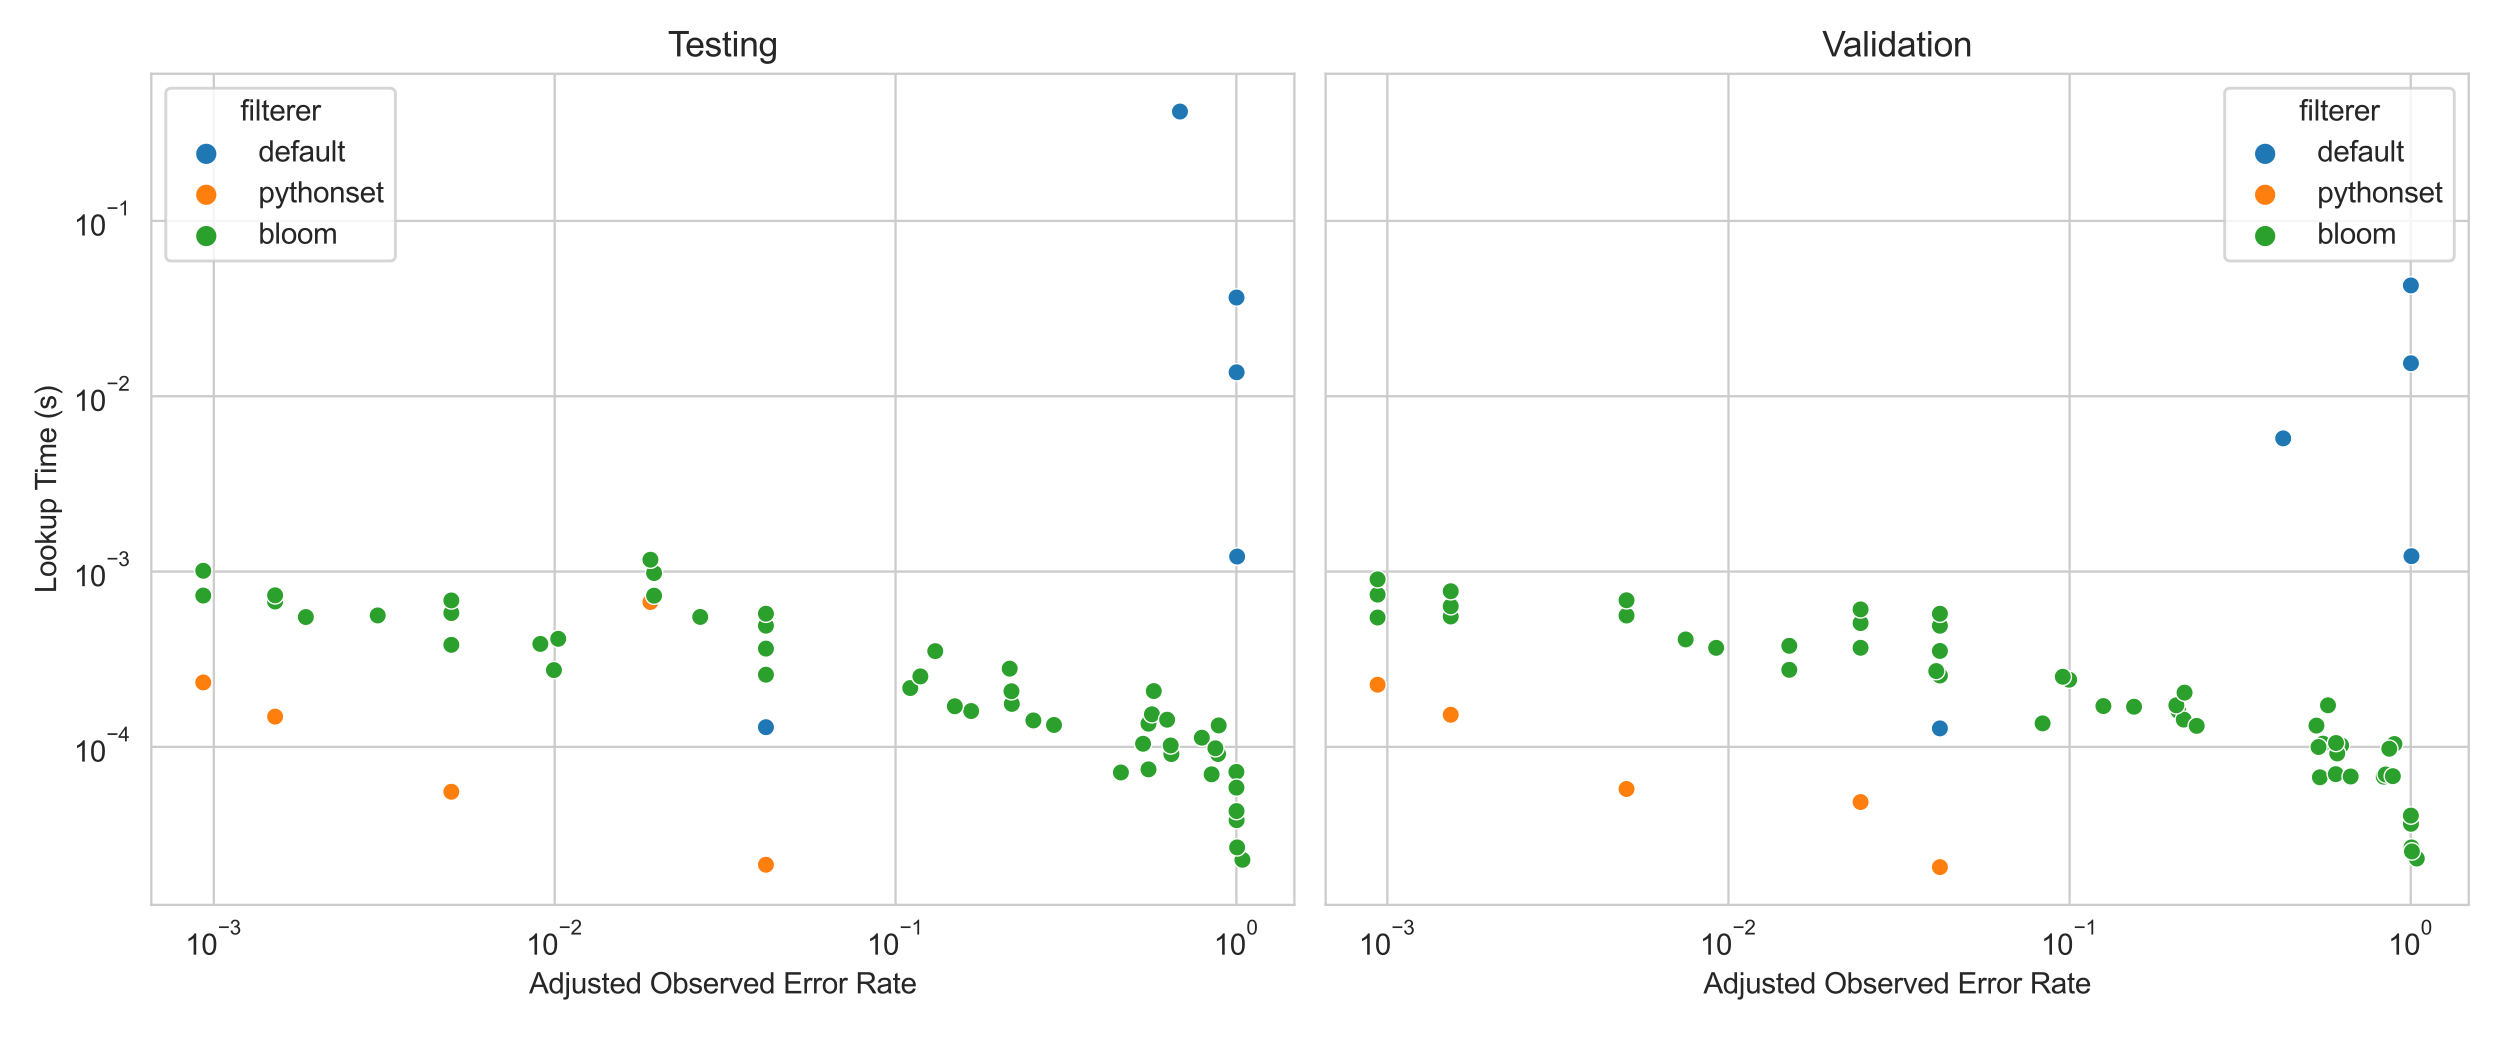 <?xml version="1.0" encoding="utf-8" standalone="no"?>
<!DOCTYPE svg PUBLIC "-//W3C//DTD SVG 1.1//EN"
  "http://www.w3.org/Graphics/SVG/1.1/DTD/svg11.dtd">
<svg height="360pt" version="1.1" viewBox="0 0 864 360" width="864pt" xmlns="http://www.w3.org/2000/svg" xmlns:xlink="http://www.w3.org/1999/xlink">
 <defs>
  <style type="text/css">*{stroke-linecap:butt;stroke-linejoin:round;}</style>
 </defs>
 <g id="figure_1">
  <g id="patch_1">
   <path d="M 0 360 
L 864 360 
L 864 0 
L 0 0 
z
" style="fill:#ffffff;"/>
  </g>
  <g id="axes_1">
   <g id="patch_2">
    <path d="M 52.29 312.727 
L 447.345 312.727 
L 447.345 25.496 
L 52.29 25.496 
z
" style="fill:#ffffff;"/>
   </g>
   <g id="matplotlib.axis_1">
    <g id="xtick_1">
     <g id="line2d_1">
      <path clip-path="url(#pacde94276e)" d="M 73.899 312.727 
L 73.899 25.496 
" style="fill:none;stroke:#cccccc;stroke-linecap:round;stroke-width:0.8;"/>
     </g>
     <g id="text_1">
      <!-- $\mathdefault{10^{-3}}$ -->
      <g style="fill:#262626;" transform="translate(63.999 330.039)scale(0.1 -0.1)">
       <defs>
        <path d="M 2384 0 
L 1822 0 
L 1822 3584 
Q 1619 3391 1289 3197 
Q 959 3003 697 2906 
L 697 3450 
Q 1169 3672 1522 3987 
Q 1875 4303 2022 4600 
L 2384 4600 
L 2384 0 
z
" id="ArialMT-31" transform="scale(0.016)"/>
        <path d="M 266 2259 
Q 266 3072 433 3567 
Q 600 4063 929 4331 
Q 1259 4600 1759 4600 
Q 2128 4600 2406 4451 
Q 2684 4303 2865 4023 
Q 3047 3744 3150 3342 
Q 3253 2941 3253 2259 
Q 3253 1453 3087 958 
Q 2922 463 2592 192 
Q 2263 -78 1759 -78 
Q 1097 -78 719 397 
Q 266 969 266 2259 
z
M 844 2259 
Q 844 1131 1108 757 
Q 1372 384 1759 384 
Q 2147 384 2411 759 
Q 2675 1134 2675 2259 
Q 2675 3391 2411 3762 
Q 2147 4134 1753 4134 
Q 1366 4134 1134 3806 
Q 844 3388 844 2259 
z
" id="ArialMT-30" transform="scale(0.016)"/>
        <path d="M 3381 1997 
L 356 1997 
L 356 2522 
L 3381 2522 
L 3381 1997 
z
" id="ArialMT-2212" transform="scale(0.016)"/>
        <path d="M 269 1209 
L 831 1284 
Q 928 806 1161 595 
Q 1394 384 1728 384 
Q 2125 384 2398 659 
Q 2672 934 2672 1341 
Q 2672 1728 2419 1979 
Q 2166 2231 1775 2231 
Q 1616 2231 1378 2169 
L 1441 2663 
Q 1497 2656 1531 2656 
Q 1891 2656 2178 2843 
Q 2466 3031 2466 3422 
Q 2466 3731 2256 3934 
Q 2047 4138 1716 4138 
Q 1388 4138 1169 3931 
Q 950 3725 888 3313 
L 325 3413 
Q 428 3978 793 4289 
Q 1159 4600 1703 4600 
Q 2078 4600 2393 4439 
Q 2709 4278 2876 4000 
Q 3044 3722 3044 3409 
Q 3044 3113 2884 2869 
Q 2725 2625 2413 2481 
Q 2819 2388 3044 2092 
Q 3269 1797 3269 1353 
Q 3269 753 2831 336 
Q 2394 -81 1725 -81 
Q 1122 -81 723 278 
Q 325 638 269 1209 
z
" id="ArialMT-33" transform="scale(0.016)"/>
       </defs>
       <use transform="translate(0 0.994)" xlink:href="#ArialMT-31"/>
       <use transform="translate(55.615 0.994)" xlink:href="#ArialMT-30"/>
       <use transform="translate(112.973 70.688)scale(0.7)" xlink:href="#ArialMT-2212"/>
       <use transform="translate(153.852 70.688)scale(0.7)" xlink:href="#ArialMT-33"/>
      </g>
     </g>
    </g>
    <g id="xtick_2">
     <g id="line2d_2">
      <path clip-path="url(#pacde94276e)" d="M 191.699 312.727 
L 191.699 25.496 
" style="fill:none;stroke:#cccccc;stroke-linecap:round;stroke-width:0.8;"/>
     </g>
     <g id="text_2">
      <!-- $\mathdefault{10^{-2}}$ -->
      <g style="fill:#262626;" transform="translate(181.799 330.039)scale(0.1 -0.1)">
       <defs>
        <path d="M 3222 541 
L 3222 0 
L 194 0 
Q 188 203 259 391 
Q 375 700 629 1000 
Q 884 1300 1366 1694 
Q 2113 2306 2375 2664 
Q 2638 3022 2638 3341 
Q 2638 3675 2398 3904 
Q 2159 4134 1775 4134 
Q 1369 4134 1125 3890 
Q 881 3647 878 3216 
L 300 3275 
Q 359 3922 746 4261 
Q 1134 4600 1788 4600 
Q 2447 4600 2831 4234 
Q 3216 3869 3216 3328 
Q 3216 3053 3103 2787 
Q 2991 2522 2730 2228 
Q 2469 1934 1863 1422 
Q 1356 997 1212 845 
Q 1069 694 975 541 
L 3222 541 
z
" id="ArialMT-32" transform="scale(0.016)"/>
       </defs>
       <use transform="translate(0 0.994)" xlink:href="#ArialMT-31"/>
       <use transform="translate(55.615 0.994)" xlink:href="#ArialMT-30"/>
       <use transform="translate(112.973 70.688)scale(0.7)" xlink:href="#ArialMT-2212"/>
       <use transform="translate(153.852 70.688)scale(0.7)" xlink:href="#ArialMT-32"/>
      </g>
     </g>
    </g>
    <g id="xtick_3">
     <g id="line2d_3">
      <path clip-path="url(#pacde94276e)" d="M 309.499 312.727 
L 309.499 25.496 
" style="fill:none;stroke:#cccccc;stroke-linecap:round;stroke-width:0.8;"/>
     </g>
     <g id="text_3">
      <!-- $\mathdefault{10^{-1}}$ -->
      <g style="fill:#262626;" transform="translate(299.599 330.039)scale(0.1 -0.1)">
       <use transform="translate(0 0.994)" xlink:href="#ArialMT-31"/>
       <use transform="translate(55.615 0.994)" xlink:href="#ArialMT-30"/>
       <use transform="translate(112.973 70.688)scale(0.7)" xlink:href="#ArialMT-2212"/>
       <use transform="translate(153.852 70.688)scale(0.7)" xlink:href="#ArialMT-31"/>
      </g>
     </g>
    </g>
    <g id="xtick_4">
     <g id="line2d_4">
      <path clip-path="url(#pacde94276e)" d="M 427.299 312.727 
L 427.299 25.496 
" style="fill:none;stroke:#cccccc;stroke-linecap:round;stroke-width:0.8;"/>
     </g>
     <g id="text_4">
      <!-- $\mathdefault{10^{0}}$ -->
      <g style="fill:#262626;" transform="translate(419.449 330.039)scale(0.1 -0.1)">
       <use transform="translate(0 0.994)" xlink:href="#ArialMT-31"/>
       <use transform="translate(55.615 0.994)" xlink:href="#ArialMT-30"/>
       <use transform="translate(112.973 70.688)scale(0.7)" xlink:href="#ArialMT-30"/>
      </g>
     </g>
    </g>
    <g id="xtick_5"/>
    <g id="xtick_6"/>
    <g id="xtick_7"/>
    <g id="xtick_8"/>
    <g id="xtick_9"/>
    <g id="xtick_10"/>
    <g id="xtick_11"/>
    <g id="xtick_12"/>
    <g id="xtick_13"/>
    <g id="xtick_14"/>
    <g id="xtick_15"/>
    <g id="xtick_16"/>
    <g id="xtick_17"/>
    <g id="xtick_18"/>
    <g id="xtick_19"/>
    <g id="xtick_20"/>
    <g id="xtick_21"/>
    <g id="xtick_22"/>
    <g id="xtick_23"/>
    <g id="xtick_24"/>
    <g id="xtick_25"/>
    <g id="xtick_26"/>
    <g id="xtick_27"/>
    <g id="xtick_28"/>
    <g id="xtick_29"/>
    <g id="xtick_30"/>
    <g id="xtick_31"/>
    <g id="text_5">
     <!-- Adjusted Observed Error Rate -->
     <g style="fill:#262626;" transform="translate(182.846 343.313)scale(0.1 -0.1)">
      <defs>
       <path d="M -9 0 
L 1750 4581 
L 2403 4581 
L 4278 0 
L 3588 0 
L 3053 1388 
L 1138 1388 
L 634 0 
L -9 0 
z
M 1313 1881 
L 2866 1881 
L 2388 3150 
Q 2169 3728 2063 4100 
Q 1975 3659 1816 3225 
L 1313 1881 
z
" id="ArialMT-41" transform="scale(0.016)"/>
       <path d="M 2575 0 
L 2575 419 
Q 2259 -75 1647 -75 
Q 1250 -75 917 144 
Q 584 363 401 755 
Q 219 1147 219 1656 
Q 219 2153 384 2558 
Q 550 2963 881 3178 
Q 1213 3394 1622 3394 
Q 1922 3394 2156 3267 
Q 2391 3141 2538 2938 
L 2538 4581 
L 3097 4581 
L 3097 0 
L 2575 0 
z
M 797 1656 
Q 797 1019 1065 703 
Q 1334 388 1700 388 
Q 2069 388 2326 689 
Q 2584 991 2584 1609 
Q 2584 2291 2321 2609 
Q 2059 2928 1675 2928 
Q 1300 2928 1048 2622 
Q 797 2316 797 1656 
z
" id="ArialMT-64" transform="scale(0.016)"/>
       <path d="M 419 3928 
L 419 4581 
L 981 4581 
L 981 3928 
L 419 3928 
z
M -294 -1288 
L -188 -809 
Q -19 -853 78 -853 
Q 250 -853 334 -739 
Q 419 -625 419 -169 
L 419 3319 
L 981 3319 
L 981 -181 
Q 981 -794 822 -1034 
Q 619 -1347 147 -1347 
Q -81 -1347 -294 -1288 
z
" id="ArialMT-6a" transform="scale(0.016)"/>
       <path d="M 2597 0 
L 2597 488 
Q 2209 -75 1544 -75 
Q 1250 -75 995 37 
Q 741 150 617 320 
Q 494 491 444 738 
Q 409 903 409 1263 
L 409 3319 
L 972 3319 
L 972 1478 
Q 972 1038 1006 884 
Q 1059 663 1231 536 
Q 1403 409 1656 409 
Q 1909 409 2131 539 
Q 2353 669 2445 892 
Q 2538 1116 2538 1541 
L 2538 3319 
L 3100 3319 
L 3100 0 
L 2597 0 
z
" id="ArialMT-75" transform="scale(0.016)"/>
       <path d="M 197 991 
L 753 1078 
Q 800 744 1014 566 
Q 1228 388 1613 388 
Q 2000 388 2187 545 
Q 2375 703 2375 916 
Q 2375 1106 2209 1216 
Q 2094 1291 1634 1406 
Q 1016 1563 777 1677 
Q 538 1791 414 1992 
Q 291 2194 291 2438 
Q 291 2659 392 2848 
Q 494 3038 669 3163 
Q 800 3259 1026 3326 
Q 1253 3394 1513 3394 
Q 1903 3394 2198 3281 
Q 2494 3169 2634 2976 
Q 2775 2784 2828 2463 
L 2278 2388 
Q 2241 2644 2061 2787 
Q 1881 2931 1553 2931 
Q 1166 2931 1000 2803 
Q 834 2675 834 2503 
Q 834 2394 903 2306 
Q 972 2216 1119 2156 
Q 1203 2125 1616 2013 
Q 2213 1853 2448 1751 
Q 2684 1650 2818 1456 
Q 2953 1263 2953 975 
Q 2953 694 2789 445 
Q 2625 197 2315 61 
Q 2006 -75 1616 -75 
Q 969 -75 630 194 
Q 291 463 197 991 
z
" id="ArialMT-73" transform="scale(0.016)"/>
       <path d="M 1650 503 
L 1731 6 
Q 1494 -44 1306 -44 
Q 1000 -44 831 53 
Q 663 150 594 308 
Q 525 466 525 972 
L 525 2881 
L 113 2881 
L 113 3319 
L 525 3319 
L 525 4141 
L 1084 4478 
L 1084 3319 
L 1650 3319 
L 1650 2881 
L 1084 2881 
L 1084 941 
Q 1084 700 1114 631 
Q 1144 563 1211 522 
Q 1278 481 1403 481 
Q 1497 481 1650 503 
z
" id="ArialMT-74" transform="scale(0.016)"/>
       <path d="M 2694 1069 
L 3275 997 
Q 3138 488 2766 206 
Q 2394 -75 1816 -75 
Q 1088 -75 661 373 
Q 234 822 234 1631 
Q 234 2469 665 2931 
Q 1097 3394 1784 3394 
Q 2450 3394 2872 2941 
Q 3294 2488 3294 1666 
Q 3294 1616 3291 1516 
L 816 1516 
Q 847 969 1125 678 
Q 1403 388 1819 388 
Q 2128 388 2347 550 
Q 2566 713 2694 1069 
z
M 847 1978 
L 2700 1978 
Q 2663 2397 2488 2606 
Q 2219 2931 1791 2931 
Q 1403 2931 1139 2672 
Q 875 2413 847 1978 
z
" id="ArialMT-65" transform="scale(0.016)"/>
       <path id="ArialMT-20" transform="scale(0.016)"/>
       <path d="M 309 2231 
Q 309 3372 921 4017 
Q 1534 4663 2503 4663 
Q 3138 4663 3647 4359 
Q 4156 4056 4423 3514 
Q 4691 2972 4691 2284 
Q 4691 1588 4409 1038 
Q 4128 488 3612 205 
Q 3097 -78 2500 -78 
Q 1853 -78 1343 234 
Q 834 547 571 1087 
Q 309 1628 309 2231 
z
M 934 2222 
Q 934 1394 1379 917 
Q 1825 441 2497 441 
Q 3181 441 3623 922 
Q 4066 1403 4066 2288 
Q 4066 2847 3877 3264 
Q 3688 3681 3323 3911 
Q 2959 4141 2506 4141 
Q 1863 4141 1398 3698 
Q 934 3256 934 2222 
z
" id="ArialMT-4f" transform="scale(0.016)"/>
       <path d="M 941 0 
L 419 0 
L 419 4581 
L 981 4581 
L 981 2947 
Q 1338 3394 1891 3394 
Q 2197 3394 2470 3270 
Q 2744 3147 2920 2923 
Q 3097 2700 3197 2384 
Q 3297 2069 3297 1709 
Q 3297 856 2875 390 
Q 2453 -75 1863 -75 
Q 1275 -75 941 416 
L 941 0 
z
M 934 1684 
Q 934 1088 1097 822 
Q 1363 388 1816 388 
Q 2184 388 2453 708 
Q 2722 1028 2722 1663 
Q 2722 2313 2464 2622 
Q 2206 2931 1841 2931 
Q 1472 2931 1203 2611 
Q 934 2291 934 1684 
z
" id="ArialMT-62" transform="scale(0.016)"/>
       <path d="M 416 0 
L 416 3319 
L 922 3319 
L 922 2816 
Q 1116 3169 1280 3281 
Q 1444 3394 1641 3394 
Q 1925 3394 2219 3213 
L 2025 2691 
Q 1819 2813 1613 2813 
Q 1428 2813 1281 2702 
Q 1134 2591 1072 2394 
Q 978 2094 978 1738 
L 978 0 
L 416 0 
z
" id="ArialMT-72" transform="scale(0.016)"/>
       <path d="M 1344 0 
L 81 3319 
L 675 3319 
L 1388 1331 
Q 1503 1009 1600 663 
Q 1675 925 1809 1294 
L 2547 3319 
L 3125 3319 
L 1869 0 
L 1344 0 
z
" id="ArialMT-76" transform="scale(0.016)"/>
       <path d="M 506 0 
L 506 4581 
L 3819 4581 
L 3819 4041 
L 1113 4041 
L 1113 2638 
L 3647 2638 
L 3647 2100 
L 1113 2100 
L 1113 541 
L 3925 541 
L 3925 0 
L 506 0 
z
" id="ArialMT-45" transform="scale(0.016)"/>
       <path d="M 213 1659 
Q 213 2581 725 3025 
Q 1153 3394 1769 3394 
Q 2453 3394 2887 2945 
Q 3322 2497 3322 1706 
Q 3322 1066 3130 698 
Q 2938 331 2570 128 
Q 2203 -75 1769 -75 
Q 1072 -75 642 372 
Q 213 819 213 1659 
z
M 791 1659 
Q 791 1022 1069 705 
Q 1347 388 1769 388 
Q 2188 388 2466 706 
Q 2744 1025 2744 1678 
Q 2744 2294 2464 2611 
Q 2184 2928 1769 2928 
Q 1347 2928 1069 2612 
Q 791 2297 791 1659 
z
" id="ArialMT-6f" transform="scale(0.016)"/>
       <path d="M 503 0 
L 503 4581 
L 2534 4581 
Q 3147 4581 3465 4457 
Q 3784 4334 3975 4021 
Q 4166 3709 4166 3331 
Q 4166 2844 3850 2509 
Q 3534 2175 2875 2084 
Q 3116 1969 3241 1856 
Q 3506 1613 3744 1247 
L 4541 0 
L 3778 0 
L 3172 953 
Q 2906 1366 2734 1584 
Q 2563 1803 2427 1890 
Q 2291 1978 2150 2013 
Q 2047 2034 1813 2034 
L 1109 2034 
L 1109 0 
L 503 0 
z
M 1109 2559 
L 2413 2559 
Q 2828 2559 3062 2645 
Q 3297 2731 3419 2920 
Q 3541 3109 3541 3331 
Q 3541 3656 3305 3865 
Q 3069 4075 2559 4075 
L 1109 4075 
L 1109 2559 
z
" id="ArialMT-52" transform="scale(0.016)"/>
       <path d="M 2588 409 
Q 2275 144 1986 34 
Q 1697 -75 1366 -75 
Q 819 -75 525 192 
Q 231 459 231 875 
Q 231 1119 342 1320 
Q 453 1522 633 1644 
Q 813 1766 1038 1828 
Q 1203 1872 1538 1913 
Q 2219 1994 2541 2106 
Q 2544 2222 2544 2253 
Q 2544 2597 2384 2738 
Q 2169 2928 1744 2928 
Q 1347 2928 1158 2789 
Q 969 2650 878 2297 
L 328 2372 
Q 403 2725 575 2942 
Q 747 3159 1072 3276 
Q 1397 3394 1825 3394 
Q 2250 3394 2515 3294 
Q 2781 3194 2906 3042 
Q 3031 2891 3081 2659 
Q 3109 2516 3109 2141 
L 3109 1391 
Q 3109 606 3145 398 
Q 3181 191 3288 0 
L 2700 0 
Q 2613 175 2588 409 
z
M 2541 1666 
Q 2234 1541 1622 1453 
Q 1275 1403 1131 1340 
Q 988 1278 909 1158 
Q 831 1038 831 891 
Q 831 666 1001 516 
Q 1172 366 1500 366 
Q 1825 366 2078 508 
Q 2331 650 2450 897 
Q 2541 1088 2541 1459 
L 2541 1666 
z
" id="ArialMT-61" transform="scale(0.016)"/>
      </defs>
      <use xlink:href="#ArialMT-41"/>
      <use x="66.699" xlink:href="#ArialMT-64"/>
      <use x="122.314" xlink:href="#ArialMT-6a"/>
      <use x="144.531" xlink:href="#ArialMT-75"/>
      <use x="200.146" xlink:href="#ArialMT-73"/>
      <use x="250.146" xlink:href="#ArialMT-74"/>
      <use x="277.93" xlink:href="#ArialMT-65"/>
      <use x="333.545" xlink:href="#ArialMT-64"/>
      <use x="389.16" xlink:href="#ArialMT-20"/>
      <use x="416.943" xlink:href="#ArialMT-4f"/>
      <use x="494.727" xlink:href="#ArialMT-62"/>
      <use x="550.342" xlink:href="#ArialMT-73"/>
      <use x="600.342" xlink:href="#ArialMT-65"/>
      <use x="655.957" xlink:href="#ArialMT-72"/>
      <use x="689.258" xlink:href="#ArialMT-76"/>
      <use x="739.258" xlink:href="#ArialMT-65"/>
      <use x="794.873" xlink:href="#ArialMT-64"/>
      <use x="850.488" xlink:href="#ArialMT-20"/>
      <use x="878.271" xlink:href="#ArialMT-45"/>
      <use x="944.971" xlink:href="#ArialMT-72"/>
      <use x="978.271" xlink:href="#ArialMT-72"/>
      <use x="1011.572" xlink:href="#ArialMT-6f"/>
      <use x="1067.188" xlink:href="#ArialMT-72"/>
      <use x="1100.488" xlink:href="#ArialMT-20"/>
      <use x="1128.271" xlink:href="#ArialMT-52"/>
      <use x="1200.488" xlink:href="#ArialMT-61"/>
      <use x="1256.104" xlink:href="#ArialMT-74"/>
      <use x="1283.887" xlink:href="#ArialMT-65"/>
     </g>
    </g>
   </g>
   <g id="matplotlib.axis_2">
    <g id="ytick_1">
     <g id="line2d_5">
      <path clip-path="url(#pacde94276e)" d="M 52.29 258.117 
L 447.345 258.117 
" style="fill:none;stroke:#cccccc;stroke-linecap:round;stroke-width:0.8;"/>
     </g>
     <g id="text_6">
      <!-- $\mathdefault{10^{-4}}$ -->
      <g style="fill:#262626;" transform="translate(25.49 263.223)scale(0.1 -0.1)">
       <defs>
        <path d="M 2069 0 
L 2069 1097 
L 81 1097 
L 81 1613 
L 2172 4581 
L 2631 4581 
L 2631 1613 
L 3250 1613 
L 3250 1097 
L 2631 1097 
L 2631 0 
L 2069 0 
z
M 2069 1613 
L 2069 3678 
L 634 1613 
L 2069 1613 
z
" id="ArialMT-34" transform="scale(0.016)"/>
       </defs>
       <use transform="translate(0 0.202)" xlink:href="#ArialMT-31"/>
       <use transform="translate(55.615 0.202)" xlink:href="#ArialMT-30"/>
       <use transform="translate(112.973 69.895)scale(0.7)" xlink:href="#ArialMT-2212"/>
       <use transform="translate(153.852 69.895)scale(0.7)" xlink:href="#ArialMT-34"/>
      </g>
     </g>
    </g>
    <g id="ytick_2">
     <g id="line2d_6">
      <path clip-path="url(#pacde94276e)" d="M 52.29 197.529 
L 447.345 197.529 
" style="fill:none;stroke:#cccccc;stroke-linecap:round;stroke-width:0.8;"/>
     </g>
     <g id="text_7">
      <!-- $\mathdefault{10^{-3}}$ -->
      <g style="fill:#262626;" transform="translate(25.49 202.685)scale(0.1 -0.1)">
       <use transform="translate(0 0.994)" xlink:href="#ArialMT-31"/>
       <use transform="translate(55.615 0.994)" xlink:href="#ArialMT-30"/>
       <use transform="translate(112.973 70.688)scale(0.7)" xlink:href="#ArialMT-2212"/>
       <use transform="translate(153.852 70.688)scale(0.7)" xlink:href="#ArialMT-33"/>
      </g>
     </g>
    </g>
    <g id="ytick_3">
     <g id="line2d_7">
      <path clip-path="url(#pacde94276e)" d="M 52.29 136.941 
L 447.345 136.941 
" style="fill:none;stroke:#cccccc;stroke-linecap:round;stroke-width:0.8;"/>
     </g>
     <g id="text_8">
      <!-- $\mathdefault{10^{-2}}$ -->
      <g style="fill:#262626;" transform="translate(25.49 142.097)scale(0.1 -0.1)">
       <use transform="translate(0 0.994)" xlink:href="#ArialMT-31"/>
       <use transform="translate(55.615 0.994)" xlink:href="#ArialMT-30"/>
       <use transform="translate(112.973 70.688)scale(0.7)" xlink:href="#ArialMT-2212"/>
       <use transform="translate(153.852 70.688)scale(0.7)" xlink:href="#ArialMT-32"/>
      </g>
     </g>
    </g>
    <g id="ytick_4">
     <g id="line2d_8">
      <path clip-path="url(#pacde94276e)" d="M 52.29 76.353 
L 447.345 76.353 
" style="fill:none;stroke:#cccccc;stroke-linecap:round;stroke-width:0.8;"/>
     </g>
     <g id="text_9">
      <!-- $\mathdefault{10^{-1}}$ -->
      <g style="fill:#262626;" transform="translate(25.49 81.509)scale(0.1 -0.1)">
       <use transform="translate(0 0.994)" xlink:href="#ArialMT-31"/>
       <use transform="translate(55.615 0.994)" xlink:href="#ArialMT-30"/>
       <use transform="translate(112.973 70.688)scale(0.7)" xlink:href="#ArialMT-2212"/>
       <use transform="translate(153.852 70.688)scale(0.7)" xlink:href="#ArialMT-31"/>
      </g>
     </g>
    </g>
    <g id="ytick_5"/>
    <g id="ytick_6"/>
    <g id="ytick_7"/>
    <g id="ytick_8"/>
    <g id="ytick_9"/>
    <g id="ytick_10"/>
    <g id="ytick_11"/>
    <g id="ytick_12"/>
    <g id="ytick_13"/>
    <g id="ytick_14"/>
    <g id="ytick_15"/>
    <g id="ytick_16"/>
    <g id="ytick_17"/>
    <g id="ytick_18"/>
    <g id="ytick_19"/>
    <g id="ytick_20"/>
    <g id="ytick_21"/>
    <g id="ytick_22"/>
    <g id="ytick_23"/>
    <g id="ytick_24"/>
    <g id="ytick_25"/>
    <g id="ytick_26"/>
    <g id="ytick_27"/>
    <g id="ytick_28"/>
    <g id="ytick_29"/>
    <g id="ytick_30"/>
    <g id="ytick_31"/>
    <g id="ytick_32"/>
    <g id="ytick_33"/>
    <g id="ytick_34"/>
    <g id="ytick_35"/>
    <g id="ytick_36"/>
    <g id="ytick_37"/>
    <g id="ytick_38"/>
    <g id="ytick_39"/>
    <g id="ytick_40"/>
    <g id="ytick_41"/>
    <g id="text_10">
     <!-- Lookup Time (s) -->
     <g style="fill:#262626;" transform="translate(19.385 204.957)rotate(-90)scale(0.1 -0.1)">
      <defs>
       <path d="M 469 0 
L 469 4581 
L 1075 4581 
L 1075 541 
L 3331 541 
L 3331 0 
L 469 0 
z
" id="ArialMT-4c" transform="scale(0.016)"/>
       <path d="M 425 0 
L 425 4581 
L 988 4581 
L 988 1969 
L 2319 3319 
L 3047 3319 
L 1778 2088 
L 3175 0 
L 2481 0 
L 1384 1697 
L 988 1316 
L 988 0 
L 425 0 
z
" id="ArialMT-6b" transform="scale(0.016)"/>
       <path d="M 422 -1272 
L 422 3319 
L 934 3319 
L 934 2888 
Q 1116 3141 1344 3267 
Q 1572 3394 1897 3394 
Q 2322 3394 2647 3175 
Q 2972 2956 3137 2557 
Q 3303 2159 3303 1684 
Q 3303 1175 3120 767 
Q 2938 359 2589 142 
Q 2241 -75 1856 -75 
Q 1575 -75 1351 44 
Q 1128 163 984 344 
L 984 -1272 
L 422 -1272 
z
M 931 1641 
Q 931 1000 1190 694 
Q 1450 388 1819 388 
Q 2194 388 2461 705 
Q 2728 1022 2728 1688 
Q 2728 2322 2467 2637 
Q 2206 2953 1844 2953 
Q 1484 2953 1207 2617 
Q 931 2281 931 1641 
z
" id="ArialMT-70" transform="scale(0.016)"/>
       <path d="M 1659 0 
L 1659 4041 
L 150 4041 
L 150 4581 
L 3781 4581 
L 3781 4041 
L 2266 4041 
L 2266 0 
L 1659 0 
z
" id="ArialMT-54" transform="scale(0.016)"/>
       <path d="M 425 3934 
L 425 4581 
L 988 4581 
L 988 3934 
L 425 3934 
z
M 425 0 
L 425 3319 
L 988 3319 
L 988 0 
L 425 0 
z
" id="ArialMT-69" transform="scale(0.016)"/>
       <path d="M 422 0 
L 422 3319 
L 925 3319 
L 925 2853 
Q 1081 3097 1340 3245 
Q 1600 3394 1931 3394 
Q 2300 3394 2536 3241 
Q 2772 3088 2869 2813 
Q 3263 3394 3894 3394 
Q 4388 3394 4653 3120 
Q 4919 2847 4919 2278 
L 4919 0 
L 4359 0 
L 4359 2091 
Q 4359 2428 4304 2576 
Q 4250 2725 4106 2815 
Q 3963 2906 3769 2906 
Q 3419 2906 3187 2673 
Q 2956 2441 2956 1928 
L 2956 0 
L 2394 0 
L 2394 2156 
Q 2394 2531 2256 2718 
Q 2119 2906 1806 2906 
Q 1569 2906 1367 2781 
Q 1166 2656 1075 2415 
Q 984 2175 984 1722 
L 984 0 
L 422 0 
z
" id="ArialMT-6d" transform="scale(0.016)"/>
       <path d="M 1497 -1347 
Q 1031 -759 709 28 
Q 388 816 388 1659 
Q 388 2403 628 3084 
Q 909 3875 1497 4659 
L 1900 4659 
Q 1522 4009 1400 3731 
Q 1209 3300 1100 2831 
Q 966 2247 966 1656 
Q 966 153 1900 -1347 
L 1497 -1347 
z
" id="ArialMT-28" transform="scale(0.016)"/>
       <path d="M 791 -1347 
L 388 -1347 
Q 1322 153 1322 1656 
Q 1322 2244 1188 2822 
Q 1081 3291 891 3722 
Q 769 4003 388 4659 
L 791 4659 
Q 1378 3875 1659 3084 
Q 1900 2403 1900 1659 
Q 1900 816 1576 28 
Q 1253 -759 791 -1347 
z
" id="ArialMT-29" transform="scale(0.016)"/>
      </defs>
      <use xlink:href="#ArialMT-4c"/>
      <use x="55.615" xlink:href="#ArialMT-6f"/>
      <use x="111.23" xlink:href="#ArialMT-6f"/>
      <use x="166.846" xlink:href="#ArialMT-6b"/>
      <use x="216.846" xlink:href="#ArialMT-75"/>
      <use x="272.461" xlink:href="#ArialMT-70"/>
      <use x="328.076" xlink:href="#ArialMT-20"/>
      <use x="354.109" xlink:href="#ArialMT-54"/>
      <use x="411.443" xlink:href="#ArialMT-69"/>
      <use x="433.66" xlink:href="#ArialMT-6d"/>
      <use x="516.961" xlink:href="#ArialMT-65"/>
      <use x="572.576" xlink:href="#ArialMT-20"/>
      <use x="600.359" xlink:href="#ArialMT-28"/>
      <use x="633.66" xlink:href="#ArialMT-73"/>
      <use x="683.66" xlink:href="#ArialMT-29"/>
     </g>
    </g>
   </g>
   <g id="PathCollection_1">
    <defs>
     <path d="M 0 3 
C 0.796 3 1.559 2.684 2.121 2.121 
C 2.684 1.559 3 0.796 3 -0 
C 3 -0.796 2.684 -1.559 2.121 -2.121 
C 1.559 -2.684 0.796 -3 0 -3 
C -0.796 -3 -1.559 -2.684 -2.121 -2.121 
C -2.684 -1.559 -3 -0.796 -3 0 
C -3 0.796 -2.684 1.559 -2.121 2.121 
C -1.559 2.684 -0.796 3 0 3 
z
" id="C0_0_22597089d7"/>
    </defs>
    <g clip-path="url(#pacde94276e)">
     <use style="fill:#1f77b4;stroke:#ffffff;stroke-width:0.48;" x="264.711" xlink:href="#C0_0_22597089d7" y="251.32"/>
    </g>
    <g clip-path="url(#pacde94276e)">
     <use style="fill:#ff7f0e;stroke:#ffffff;stroke-width:0.48;" x="264.711" xlink:href="#C0_0_22597089d7" y="298.855"/>
    </g>
    <g clip-path="url(#pacde94276e)">
     <use style="fill:#2ca02c;stroke:#ffffff;stroke-width:0.48;" x="429.388" xlink:href="#C0_0_22597089d7" y="297.14"/>
    </g>
    <g clip-path="url(#pacde94276e)">
     <use style="fill:#2ca02c;stroke:#ffffff;stroke-width:0.48;" x="427.299" xlink:href="#C0_0_22597089d7" y="266.759"/>
    </g>
    <g clip-path="url(#pacde94276e)">
     <use style="fill:#2ca02c;stroke:#ffffff;stroke-width:0.48;" x="387.387" xlink:href="#C0_0_22597089d7" y="266.967"/>
    </g>
    <g clip-path="url(#pacde94276e)">
     <use style="fill:#2ca02c;stroke:#ffffff;stroke-width:0.48;" x="415.348" xlink:href="#C0_0_22597089d7" y="254.951"/>
    </g>
    <g clip-path="url(#pacde94276e)">
     <use style="fill:#2ca02c;stroke:#ffffff;stroke-width:0.48;" x="364.263" xlink:href="#C0_0_22597089d7" y="250.545"/>
    </g>
    <g clip-path="url(#pacde94276e)">
     <use style="fill:#2ca02c;stroke:#ffffff;stroke-width:0.48;" x="335.633" xlink:href="#C0_0_22597089d7" y="245.736"/>
    </g>
    <g clip-path="url(#pacde94276e)">
     <use style="fill:#2ca02c;stroke:#ffffff;stroke-width:0.48;" x="264.711" xlink:href="#C0_0_22597089d7" y="233.172"/>
    </g>
    <g clip-path="url(#pacde94276e)">
     <use style="fill:#2ca02c;stroke:#ffffff;stroke-width:0.48;" x="264.711" xlink:href="#C0_0_22597089d7" y="224.159"/>
    </g>
    <g clip-path="url(#pacde94276e)">
     <use style="fill:#2ca02c;stroke:#ffffff;stroke-width:0.48;" x="264.711" xlink:href="#C0_0_22597089d7" y="216.232"/>
    </g>
    <g clip-path="url(#pacde94276e)">
     <use style="fill:#2ca02c;stroke:#ffffff;stroke-width:0.48;" x="264.711" xlink:href="#C0_0_22597089d7" y="212.097"/>
    </g>
    <g clip-path="url(#pacde94276e)">
     <use style="fill:#1f77b4;stroke:#ffffff;stroke-width:0.48;" x="427.553" xlink:href="#C0_0_22597089d7" y="192.339"/>
    </g>
    <g clip-path="url(#pacde94276e)">
     <use style="fill:#ff7f0e;stroke:#ffffff;stroke-width:0.48;" x="155.983" xlink:href="#C0_0_22597089d7" y="273.628"/>
    </g>
    <g clip-path="url(#pacde94276e)">
     <use style="fill:#2ca02c;stroke:#ffffff;stroke-width:0.48;" x="427.553" xlink:href="#C0_0_22597089d7" y="292.861"/>
    </g>
    <g clip-path="url(#pacde94276e)">
     <use style="fill:#2ca02c;stroke:#ffffff;stroke-width:0.48;" x="418.73" xlink:href="#C0_0_22597089d7" y="267.61"/>
    </g>
    <g clip-path="url(#pacde94276e)">
     <use style="fill:#2ca02c;stroke:#ffffff;stroke-width:0.48;" x="396.922" xlink:href="#C0_0_22597089d7" y="265.899"/>
    </g>
    <g clip-path="url(#pacde94276e)">
     <use style="fill:#2ca02c;stroke:#ffffff;stroke-width:0.48;" x="395.044" xlink:href="#C0_0_22597089d7" y="257.046"/>
    </g>
    <g clip-path="url(#pacde94276e)">
     <use style="fill:#2ca02c;stroke:#ffffff;stroke-width:0.48;" x="357.135" xlink:href="#C0_0_22597089d7" y="248.988"/>
    </g>
    <g clip-path="url(#pacde94276e)">
     <use style="fill:#2ca02c;stroke:#ffffff;stroke-width:0.48;" x="329.988" xlink:href="#C0_0_22597089d7" y="244.08"/>
    </g>
    <g clip-path="url(#pacde94276e)">
     <use style="fill:#2ca02c;stroke:#ffffff;stroke-width:0.48;" x="191.444" xlink:href="#C0_0_22597089d7" y="231.587"/>
    </g>
    <g clip-path="url(#pacde94276e)">
     <use style="fill:#2ca02c;stroke:#ffffff;stroke-width:0.48;" x="155.983" xlink:href="#C0_0_22597089d7" y="222.853"/>
    </g>
    <g clip-path="url(#pacde94276e)">
     <use style="fill:#2ca02c;stroke:#ffffff;stroke-width:0.48;" x="155.983" xlink:href="#C0_0_22597089d7" y="211.859"/>
    </g>
    <g clip-path="url(#pacde94276e)">
     <use style="fill:#2ca02c;stroke:#ffffff;stroke-width:0.48;" x="155.983" xlink:href="#C0_0_22597089d7" y="207.514"/>
    </g>
    <g clip-path="url(#pacde94276e)">
     <use style="fill:#1f77b4;stroke:#ffffff;stroke-width:0.48;" x="427.377" xlink:href="#C0_0_22597089d7" y="128.662"/>
    </g>
    <g clip-path="url(#pacde94276e)">
     <use style="fill:#ff7f0e;stroke:#ffffff;stroke-width:0.48;" x="95.08" xlink:href="#C0_0_22597089d7" y="247.671"/>
    </g>
    <g clip-path="url(#pacde94276e)">
     <use style="fill:#2ca02c;stroke:#ffffff;stroke-width:0.48;" x="427.377" xlink:href="#C0_0_22597089d7" y="283.461"/>
    </g>
    <g clip-path="url(#pacde94276e)">
     <use style="fill:#2ca02c;stroke:#ffffff;stroke-width:0.48;" x="420.963" xlink:href="#C0_0_22597089d7" y="260.585"/>
    </g>
    <g clip-path="url(#pacde94276e)">
     <use style="fill:#2ca02c;stroke:#ffffff;stroke-width:0.48;" x="404.824" xlink:href="#C0_0_22597089d7" y="260.613"/>
    </g>
    <g clip-path="url(#pacde94276e)">
     <use style="fill:#2ca02c;stroke:#ffffff;stroke-width:0.48;" x="396.918" xlink:href="#C0_0_22597089d7" y="250.101"/>
    </g>
    <g clip-path="url(#pacde94276e)">
     <use style="fill:#2ca02c;stroke:#ffffff;stroke-width:0.48;" x="349.689" xlink:href="#C0_0_22597089d7" y="243.272"/>
    </g>
    <g clip-path="url(#pacde94276e)">
     <use style="fill:#2ca02c;stroke:#ffffff;stroke-width:0.48;" x="314.579" xlink:href="#C0_0_22597089d7" y="237.786"/>
    </g>
    <g clip-path="url(#pacde94276e)">
     <use style="fill:#2ca02c;stroke:#ffffff;stroke-width:0.48;" x="186.746" xlink:href="#C0_0_22597089d7" y="222.535"/>
    </g>
    <g clip-path="url(#pacde94276e)">
     <use style="fill:#2ca02c;stroke:#ffffff;stroke-width:0.48;" x="130.541" xlink:href="#C0_0_22597089d7" y="212.691"/>
    </g>
    <g clip-path="url(#pacde94276e)">
     <use style="fill:#2ca02c;stroke:#ffffff;stroke-width:0.48;" x="95.08" xlink:href="#C0_0_22597089d7" y="207.886"/>
    </g>
    <g clip-path="url(#pacde94276e)">
     <use style="fill:#2ca02c;stroke:#ffffff;stroke-width:0.48;" x="95.08" xlink:href="#C0_0_22597089d7" y="205.746"/>
    </g>
    <g clip-path="url(#pacde94276e)">
     <use style="fill:#1f77b4;stroke:#ffffff;stroke-width:0.48;" x="427.347" xlink:href="#C0_0_22597089d7" y="102.825"/>
    </g>
    <g clip-path="url(#pacde94276e)">
     <use style="fill:#ff7f0e;stroke:#ffffff;stroke-width:0.48;" x="70.247" xlink:href="#C0_0_22597089d7" y="235.846"/>
    </g>
    <g clip-path="url(#pacde94276e)">
     <use style="fill:#2ca02c;stroke:#ffffff;stroke-width:0.48;" x="427.347" xlink:href="#C0_0_22597089d7" y="280.307"/>
    </g>
    <g clip-path="url(#pacde94276e)">
     <use style="fill:#2ca02c;stroke:#ffffff;stroke-width:0.48;" x="420.044" xlink:href="#C0_0_22597089d7" y="258.61"/>
    </g>
    <g clip-path="url(#pacde94276e)">
     <use style="fill:#2ca02c;stroke:#ffffff;stroke-width:0.48;" x="404.589" xlink:href="#C0_0_22597089d7" y="257.634"/>
    </g>
    <g clip-path="url(#pacde94276e)">
     <use style="fill:#2ca02c;stroke:#ffffff;stroke-width:0.48;" x="398.107" xlink:href="#C0_0_22597089d7" y="246.857"/>
    </g>
    <g clip-path="url(#pacde94276e)">
     <use style="fill:#2ca02c;stroke:#ffffff;stroke-width:0.48;" x="349.559" xlink:href="#C0_0_22597089d7" y="238.893"/>
    </g>
    <g clip-path="url(#pacde94276e)">
     <use style="fill:#2ca02c;stroke:#ffffff;stroke-width:0.48;" x="318.075" xlink:href="#C0_0_22597089d7" y="233.764"/>
    </g>
    <g clip-path="url(#pacde94276e)">
     <use style="fill:#2ca02c;stroke:#ffffff;stroke-width:0.48;" x="192.923" xlink:href="#C0_0_22597089d7" y="220.771"/>
    </g>
    <g clip-path="url(#pacde94276e)">
     <use style="fill:#2ca02c;stroke:#ffffff;stroke-width:0.48;" x="105.708" xlink:href="#C0_0_22597089d7" y="213.245"/>
    </g>
    <g clip-path="url(#pacde94276e)">
     <use style="fill:#2ca02c;stroke:#ffffff;stroke-width:0.48;" x="70.247" xlink:href="#C0_0_22597089d7" y="205.83"/>
    </g>
    <g clip-path="url(#pacde94276e)">
     <use style="fill:#2ca02c;stroke:#ffffff;stroke-width:0.48;" x="70.247" xlink:href="#C0_0_22597089d7" y="197.259"/>
    </g>
    <g clip-path="url(#pacde94276e)">
     <use style="fill:#1f77b4;stroke:#ffffff;stroke-width:0.48;" x="407.798" xlink:href="#C0_0_22597089d7" y="38.552"/>
    </g>
    <g clip-path="url(#pacde94276e)">
     <use style="fill:#ff7f0e;stroke:#ffffff;stroke-width:0.48;" x="224.787" xlink:href="#C0_0_22597089d7" y="208.057"/>
    </g>
    <g clip-path="url(#pacde94276e)">
     <use style="fill:#2ca02c;stroke:#ffffff;stroke-width:0.48;" x="427.324" xlink:href="#C0_0_22597089d7" y="272.199"/>
    </g>
    <g clip-path="url(#pacde94276e)">
     <use style="fill:#2ca02c;stroke:#ffffff;stroke-width:0.48;" x="421.185" xlink:href="#C0_0_22597089d7" y="250.705"/>
    </g>
    <g clip-path="url(#pacde94276e)">
     <use style="fill:#2ca02c;stroke:#ffffff;stroke-width:0.48;" x="403.357" xlink:href="#C0_0_22597089d7" y="248.726"/>
    </g>
    <g clip-path="url(#pacde94276e)">
     <use style="fill:#2ca02c;stroke:#ffffff;stroke-width:0.48;" x="398.749" xlink:href="#C0_0_22597089d7" y="238.832"/>
    </g>
    <g clip-path="url(#pacde94276e)">
     <use style="fill:#2ca02c;stroke:#ffffff;stroke-width:0.48;" x="348.952" xlink:href="#C0_0_22597089d7" y="231.083"/>
    </g>
    <g clip-path="url(#pacde94276e)">
     <use style="fill:#2ca02c;stroke:#ffffff;stroke-width:0.48;" x="323.231" xlink:href="#C0_0_22597089d7" y="225.03"/>
    </g>
    <g clip-path="url(#pacde94276e)">
     <use style="fill:#2ca02c;stroke:#ffffff;stroke-width:0.48;" x="242" xlink:href="#C0_0_22597089d7" y="213.208"/>
    </g>
    <g clip-path="url(#pacde94276e)">
     <use style="fill:#2ca02c;stroke:#ffffff;stroke-width:0.48;" x="226.05" xlink:href="#C0_0_22597089d7" y="205.868"/>
    </g>
    <g clip-path="url(#pacde94276e)">
     <use style="fill:#2ca02c;stroke:#ffffff;stroke-width:0.48;" x="226.05" xlink:href="#C0_0_22597089d7" y="198.045"/>
    </g>
    <g clip-path="url(#pacde94276e)">
     <use style="fill:#2ca02c;stroke:#ffffff;stroke-width:0.48;" x="224.787" xlink:href="#C0_0_22597089d7" y="193.437"/>
    </g>
   </g>
   <g id="PathCollection_2"/>
   <g id="PathCollection_3"/>
   <g id="PathCollection_4"/>
   <g id="patch_3">
    <path d="M 52.29 312.727 
L 52.29 25.496 
" style="fill:none;stroke:#cccccc;stroke-linecap:square;stroke-linejoin:miter;stroke-width:0.8;"/>
   </g>
   <g id="patch_4">
    <path d="M 447.345 312.727 
L 447.345 25.496 
" style="fill:none;stroke:#cccccc;stroke-linecap:square;stroke-linejoin:miter;stroke-width:0.8;"/>
   </g>
   <g id="patch_5">
    <path d="M 52.29 312.727 
L 447.345 312.727 
" style="fill:none;stroke:#cccccc;stroke-linecap:square;stroke-linejoin:miter;stroke-width:0.8;"/>
   </g>
   <g id="patch_6">
    <path d="M 52.29 25.496 
L 447.345 25.496 
" style="fill:none;stroke:#cccccc;stroke-linecap:square;stroke-linejoin:miter;stroke-width:0.8;"/>
   </g>
   <g id="text_11">
    <!-- Testing -->
    <g style="fill:#262626;" transform="translate(230.811 19.496)scale(0.12 -0.12)">
     <defs>
      <path d="M 422 0 
L 422 3319 
L 928 3319 
L 928 2847 
Q 1294 3394 1984 3394 
Q 2284 3394 2536 3286 
Q 2788 3178 2913 3003 
Q 3038 2828 3088 2588 
Q 3119 2431 3119 2041 
L 3119 0 
L 2556 0 
L 2556 2019 
Q 2556 2363 2490 2533 
Q 2425 2703 2258 2804 
Q 2091 2906 1866 2906 
Q 1506 2906 1245 2678 
Q 984 2450 984 1813 
L 984 0 
L 422 0 
z
" id="ArialMT-6e" transform="scale(0.016)"/>
      <path d="M 319 -275 
L 866 -356 
Q 900 -609 1056 -725 
Q 1266 -881 1628 -881 
Q 2019 -881 2231 -725 
Q 2444 -569 2519 -288 
Q 2563 -116 2559 434 
Q 2191 0 1641 0 
Q 956 0 581 494 
Q 206 988 206 1678 
Q 206 2153 378 2554 
Q 550 2956 876 3175 
Q 1203 3394 1644 3394 
Q 2231 3394 2613 2919 
L 2613 3319 
L 3131 3319 
L 3131 450 
Q 3131 -325 2973 -648 
Q 2816 -972 2473 -1159 
Q 2131 -1347 1631 -1347 
Q 1038 -1347 672 -1080 
Q 306 -813 319 -275 
z
M 784 1719 
Q 784 1066 1043 766 
Q 1303 466 1694 466 
Q 2081 466 2343 764 
Q 2606 1063 2606 1700 
Q 2606 2309 2336 2618 
Q 2066 2928 1684 2928 
Q 1309 2928 1046 2623 
Q 784 2319 784 1719 
z
" id="ArialMT-67" transform="scale(0.016)"/>
     </defs>
     <use xlink:href="#ArialMT-54"/>
     <use x="49.959" xlink:href="#ArialMT-65"/>
     <use x="105.574" xlink:href="#ArialMT-73"/>
     <use x="155.574" xlink:href="#ArialMT-74"/>
     <use x="183.357" xlink:href="#ArialMT-69"/>
     <use x="205.574" xlink:href="#ArialMT-6e"/>
     <use x="261.189" xlink:href="#ArialMT-67"/>
    </g>
   </g>
   <g id="legend_1">
    <g id="patch_7">
     <path d="M 59.29 90.195 
L 134.651 90.195 
Q 136.651 90.195 136.651 88.195 
L 136.651 32.496 
Q 136.651 30.496 134.651 30.496 
L 59.29 30.496 
Q 57.29 30.496 57.29 32.496 
L 57.29 88.195 
Q 57.29 90.195 59.29 90.195 
z
" style="fill:#ffffff;opacity:0.8;stroke:#cccccc;stroke-linejoin:miter;"/>
    </g>
    <g id="text_12">
     <!-- filterer -->
     <g style="fill:#262626;" transform="translate(83.08 41.654)scale(0.1 -0.1)">
      <defs>
       <path d="M 556 0 
L 556 2881 
L 59 2881 
L 59 3319 
L 556 3319 
L 556 3672 
Q 556 4006 616 4169 
Q 697 4388 901 4523 
Q 1106 4659 1475 4659 
Q 1713 4659 2000 4603 
L 1916 4113 
Q 1741 4144 1584 4144 
Q 1328 4144 1222 4034 
Q 1116 3925 1116 3625 
L 1116 3319 
L 1763 3319 
L 1763 2881 
L 1116 2881 
L 1116 0 
L 556 0 
z
" id="ArialMT-66" transform="scale(0.016)"/>
       <path d="M 409 0 
L 409 4581 
L 972 4581 
L 972 0 
L 409 0 
z
" id="ArialMT-6c" transform="scale(0.016)"/>
      </defs>
      <use xlink:href="#ArialMT-66"/>
      <use x="27.783" xlink:href="#ArialMT-69"/>
      <use x="50" xlink:href="#ArialMT-6c"/>
      <use x="72.217" xlink:href="#ArialMT-74"/>
      <use x="100" xlink:href="#ArialMT-65"/>
      <use x="155.615" xlink:href="#ArialMT-72"/>
      <use x="188.916" xlink:href="#ArialMT-65"/>
      <use x="244.531" xlink:href="#ArialMT-72"/>
     </g>
    </g>
    <g id="PathCollection_5">
     <defs>
      <path d="M 0 3 
C 0.796 3 1.559 2.684 2.121 2.121 
C 2.684 1.559 3 0.796 3 0 
C 3 -0.796 2.684 -1.559 2.121 -2.121 
C 1.559 -2.684 0.796 -3 0 -3 
C -0.796 -3 -1.559 -2.684 -2.121 -2.121 
C -2.684 -1.559 -3 -0.796 -3 0 
C -3 0.796 -2.684 1.559 -2.121 2.121 
C -1.559 2.684 -0.796 3 0 3 
z
" id="mfa3851527f" style="stroke:#1f77b4;"/>
     </defs>
     <g>
      <use style="fill:#1f77b4;stroke:#1f77b4;" x="71.29" xlink:href="#mfa3851527f" y="53.174"/>
     </g>
    </g>
    <g id="text_13">
     <!-- default -->
     <g style="fill:#262626;" transform="translate(89.29 55.799)scale(0.1 -0.1)">
      <use xlink:href="#ArialMT-64"/>
      <use x="55.615" xlink:href="#ArialMT-65"/>
      <use x="111.23" xlink:href="#ArialMT-66"/>
      <use x="139.014" xlink:href="#ArialMT-61"/>
      <use x="194.629" xlink:href="#ArialMT-75"/>
      <use x="250.244" xlink:href="#ArialMT-6c"/>
      <use x="272.461" xlink:href="#ArialMT-74"/>
     </g>
    </g>
    <g id="PathCollection_6">
     <defs>
      <path d="M 0 3 
C 0.796 3 1.559 2.684 2.121 2.121 
C 2.684 1.559 3 0.796 3 0 
C 3 -0.796 2.684 -1.559 2.121 -2.121 
C 1.559 -2.684 0.796 -3 0 -3 
C -0.796 -3 -1.559 -2.684 -2.121 -2.121 
C -2.684 -1.559 -3 -0.796 -3 0 
C -3 0.796 -2.684 1.559 -2.121 2.121 
C -1.559 2.684 -0.796 3 0 3 
z
" id="mcf714456e5" style="stroke:#ff7f0e;"/>
     </defs>
     <g>
      <use style="fill:#ff7f0e;stroke:#ff7f0e;" x="71.29" xlink:href="#mcf714456e5" y="67.32"/>
     </g>
    </g>
    <g id="text_14">
     <!-- pythonset -->
     <g style="fill:#262626;" transform="translate(89.29 69.945)scale(0.1 -0.1)">
      <defs>
       <path d="M 397 -1278 
L 334 -750 
Q 519 -800 656 -800 
Q 844 -800 956 -737 
Q 1069 -675 1141 -563 
Q 1194 -478 1313 -144 
Q 1328 -97 1363 -6 
L 103 3319 
L 709 3319 
L 1400 1397 
Q 1534 1031 1641 628 
Q 1738 1016 1872 1384 
L 2581 3319 
L 3144 3319 
L 1881 -56 
Q 1678 -603 1566 -809 
Q 1416 -1088 1222 -1217 
Q 1028 -1347 759 -1347 
Q 597 -1347 397 -1278 
z
" id="ArialMT-79" transform="scale(0.016)"/>
       <path d="M 422 0 
L 422 4581 
L 984 4581 
L 984 2938 
Q 1378 3394 1978 3394 
Q 2347 3394 2619 3248 
Q 2891 3103 3008 2847 
Q 3125 2591 3125 2103 
L 3125 0 
L 2563 0 
L 2563 2103 
Q 2563 2525 2380 2717 
Q 2197 2909 1863 2909 
Q 1613 2909 1392 2779 
Q 1172 2650 1078 2428 
Q 984 2206 984 1816 
L 984 0 
L 422 0 
z
" id="ArialMT-68" transform="scale(0.016)"/>
      </defs>
      <use xlink:href="#ArialMT-70"/>
      <use x="55.615" xlink:href="#ArialMT-79"/>
      <use x="105.615" xlink:href="#ArialMT-74"/>
      <use x="133.398" xlink:href="#ArialMT-68"/>
      <use x="189.014" xlink:href="#ArialMT-6f"/>
      <use x="244.629" xlink:href="#ArialMT-6e"/>
      <use x="300.244" xlink:href="#ArialMT-73"/>
      <use x="350.244" xlink:href="#ArialMT-65"/>
      <use x="405.859" xlink:href="#ArialMT-74"/>
     </g>
    </g>
    <g id="PathCollection_7">
     <defs>
      <path d="M 0 3 
C 0.796 3 1.559 2.684 2.121 2.121 
C 2.684 1.559 3 0.796 3 0 
C 3 -0.796 2.684 -1.559 2.121 -2.121 
C 1.559 -2.684 0.796 -3 0 -3 
C -0.796 -3 -1.559 -2.684 -2.121 -2.121 
C -2.684 -1.559 -3 -0.796 -3 0 
C -3 0.796 -2.684 1.559 -2.121 2.121 
C -1.559 2.684 -0.796 3 0 3 
z
" id="mdf8dc632bd" style="stroke:#2ca02c;"/>
     </defs>
     <g>
      <use style="fill:#2ca02c;stroke:#2ca02c;" x="71.29" xlink:href="#mdf8dc632bd" y="81.582"/>
     </g>
    </g>
    <g id="text_15">
     <!-- bloom -->
     <g style="fill:#262626;" transform="translate(89.29 84.207)scale(0.1 -0.1)">
      <use xlink:href="#ArialMT-62"/>
      <use x="55.615" xlink:href="#ArialMT-6c"/>
      <use x="77.832" xlink:href="#ArialMT-6f"/>
      <use x="133.447" xlink:href="#ArialMT-6f"/>
      <use x="189.062" xlink:href="#ArialMT-6d"/>
     </g>
    </g>
   </g>
  </g>
  <g id="axes_2">
   <g id="patch_8">
    <path d="M 458.145 312.727 
L 853.2 312.727 
L 853.2 25.496 
L 458.145 25.496 
z
" style="fill:#ffffff;"/>
   </g>
   <g id="matplotlib.axis_3">
    <g id="xtick_32">
     <g id="line2d_9">
      <path clip-path="url(#pbc6f366ed5)" d="M 479.47 312.727 
L 479.47 25.496 
" style="fill:none;stroke:#cccccc;stroke-linecap:round;stroke-width:0.8;"/>
     </g>
     <g id="text_16">
      <!-- $\mathdefault{10^{-3}}$ -->
      <g style="fill:#262626;" transform="translate(469.57 330.039)scale(0.1 -0.1)">
       <use transform="translate(0 0.994)" xlink:href="#ArialMT-31"/>
       <use transform="translate(55.615 0.994)" xlink:href="#ArialMT-30"/>
       <use transform="translate(112.973 70.688)scale(0.7)" xlink:href="#ArialMT-2212"/>
       <use transform="translate(153.852 70.688)scale(0.7)" xlink:href="#ArialMT-33"/>
      </g>
     </g>
    </g>
    <g id="xtick_33">
     <g id="line2d_10">
      <path clip-path="url(#pbc6f366ed5)" d="M 597.365 312.727 
L 597.365 25.496 
" style="fill:none;stroke:#cccccc;stroke-linecap:round;stroke-width:0.8;"/>
     </g>
     <g id="text_17">
      <!-- $\mathdefault{10^{-2}}$ -->
      <g style="fill:#262626;" transform="translate(587.465 330.039)scale(0.1 -0.1)">
       <use transform="translate(0 0.994)" xlink:href="#ArialMT-31"/>
       <use transform="translate(55.615 0.994)" xlink:href="#ArialMT-30"/>
       <use transform="translate(112.973 70.688)scale(0.7)" xlink:href="#ArialMT-2212"/>
       <use transform="translate(153.852 70.688)scale(0.7)" xlink:href="#ArialMT-32"/>
      </g>
     </g>
    </g>
    <g id="xtick_34">
     <g id="line2d_11">
      <path clip-path="url(#pbc6f366ed5)" d="M 715.259 312.727 
L 715.259 25.496 
" style="fill:none;stroke:#cccccc;stroke-linecap:round;stroke-width:0.8;"/>
     </g>
     <g id="text_18">
      <!-- $\mathdefault{10^{-1}}$ -->
      <g style="fill:#262626;" transform="translate(705.359 330.039)scale(0.1 -0.1)">
       <use transform="translate(0 0.994)" xlink:href="#ArialMT-31"/>
       <use transform="translate(55.615 0.994)" xlink:href="#ArialMT-30"/>
       <use transform="translate(112.973 70.688)scale(0.7)" xlink:href="#ArialMT-2212"/>
       <use transform="translate(153.852 70.688)scale(0.7)" xlink:href="#ArialMT-31"/>
      </g>
     </g>
    </g>
    <g id="xtick_35">
     <g id="line2d_12">
      <path clip-path="url(#pbc6f366ed5)" d="M 833.153 312.727 
L 833.153 25.496 
" style="fill:none;stroke:#cccccc;stroke-linecap:round;stroke-width:0.8;"/>
     </g>
     <g id="text_19">
      <!-- $\mathdefault{10^{0}}$ -->
      <g style="fill:#262626;" transform="translate(825.303 330.039)scale(0.1 -0.1)">
       <use transform="translate(0 0.994)" xlink:href="#ArialMT-31"/>
       <use transform="translate(55.615 0.994)" xlink:href="#ArialMT-30"/>
       <use transform="translate(112.973 70.688)scale(0.7)" xlink:href="#ArialMT-30"/>
      </g>
     </g>
    </g>
    <g id="xtick_36"/>
    <g id="xtick_37"/>
    <g id="xtick_38"/>
    <g id="xtick_39"/>
    <g id="xtick_40"/>
    <g id="xtick_41"/>
    <g id="xtick_42"/>
    <g id="xtick_43"/>
    <g id="xtick_44"/>
    <g id="xtick_45"/>
    <g id="xtick_46"/>
    <g id="xtick_47"/>
    <g id="xtick_48"/>
    <g id="xtick_49"/>
    <g id="xtick_50"/>
    <g id="xtick_51"/>
    <g id="xtick_52"/>
    <g id="xtick_53"/>
    <g id="xtick_54"/>
    <g id="xtick_55"/>
    <g id="xtick_56"/>
    <g id="xtick_57"/>
    <g id="xtick_58"/>
    <g id="xtick_59"/>
    <g id="xtick_60"/>
    <g id="xtick_61"/>
    <g id="xtick_62"/>
    <g id="text_20">
     <!-- Adjusted Observed Error Rate -->
     <g style="fill:#262626;" transform="translate(588.701 343.313)scale(0.1 -0.1)">
      <use xlink:href="#ArialMT-41"/>
      <use x="66.699" xlink:href="#ArialMT-64"/>
      <use x="122.314" xlink:href="#ArialMT-6a"/>
      <use x="144.531" xlink:href="#ArialMT-75"/>
      <use x="200.146" xlink:href="#ArialMT-73"/>
      <use x="250.146" xlink:href="#ArialMT-74"/>
      <use x="277.93" xlink:href="#ArialMT-65"/>
      <use x="333.545" xlink:href="#ArialMT-64"/>
      <use x="389.16" xlink:href="#ArialMT-20"/>
      <use x="416.943" xlink:href="#ArialMT-4f"/>
      <use x="494.727" xlink:href="#ArialMT-62"/>
      <use x="550.342" xlink:href="#ArialMT-73"/>
      <use x="600.342" xlink:href="#ArialMT-65"/>
      <use x="655.957" xlink:href="#ArialMT-72"/>
      <use x="689.258" xlink:href="#ArialMT-76"/>
      <use x="739.258" xlink:href="#ArialMT-65"/>
      <use x="794.873" xlink:href="#ArialMT-64"/>
      <use x="850.488" xlink:href="#ArialMT-20"/>
      <use x="878.271" xlink:href="#ArialMT-45"/>
      <use x="944.971" xlink:href="#ArialMT-72"/>
      <use x="978.271" xlink:href="#ArialMT-72"/>
      <use x="1011.572" xlink:href="#ArialMT-6f"/>
      <use x="1067.188" xlink:href="#ArialMT-72"/>
      <use x="1100.488" xlink:href="#ArialMT-20"/>
      <use x="1128.271" xlink:href="#ArialMT-52"/>
      <use x="1200.488" xlink:href="#ArialMT-61"/>
      <use x="1256.104" xlink:href="#ArialMT-74"/>
      <use x="1283.887" xlink:href="#ArialMT-65"/>
     </g>
    </g>
   </g>
   <g id="matplotlib.axis_4">
    <g id="ytick_42">
     <g id="line2d_13">
      <path clip-path="url(#pbc6f366ed5)" d="M 458.145 258.117 
L 853.2 258.117 
" style="fill:none;stroke:#cccccc;stroke-linecap:round;stroke-width:0.8;"/>
     </g>
    </g>
    <g id="ytick_43">
     <g id="line2d_14">
      <path clip-path="url(#pbc6f366ed5)" d="M 458.145 197.529 
L 853.2 197.529 
" style="fill:none;stroke:#cccccc;stroke-linecap:round;stroke-width:0.8;"/>
     </g>
    </g>
    <g id="ytick_44">
     <g id="line2d_15">
      <path clip-path="url(#pbc6f366ed5)" d="M 458.145 136.941 
L 853.2 136.941 
" style="fill:none;stroke:#cccccc;stroke-linecap:round;stroke-width:0.8;"/>
     </g>
    </g>
    <g id="ytick_45">
     <g id="line2d_16">
      <path clip-path="url(#pbc6f366ed5)" d="M 458.145 76.353 
L 853.2 76.353 
" style="fill:none;stroke:#cccccc;stroke-linecap:round;stroke-width:0.8;"/>
     </g>
    </g>
    <g id="ytick_46"/>
    <g id="ytick_47"/>
    <g id="ytick_48"/>
    <g id="ytick_49"/>
    <g id="ytick_50"/>
    <g id="ytick_51"/>
    <g id="ytick_52"/>
    <g id="ytick_53"/>
    <g id="ytick_54"/>
    <g id="ytick_55"/>
    <g id="ytick_56"/>
    <g id="ytick_57"/>
    <g id="ytick_58"/>
    <g id="ytick_59"/>
    <g id="ytick_60"/>
    <g id="ytick_61"/>
    <g id="ytick_62"/>
    <g id="ytick_63"/>
    <g id="ytick_64"/>
    <g id="ytick_65"/>
    <g id="ytick_66"/>
    <g id="ytick_67"/>
    <g id="ytick_68"/>
    <g id="ytick_69"/>
    <g id="ytick_70"/>
    <g id="ytick_71"/>
    <g id="ytick_72"/>
    <g id="ytick_73"/>
    <g id="ytick_74"/>
    <g id="ytick_75"/>
    <g id="ytick_76"/>
    <g id="ytick_77"/>
    <g id="ytick_78"/>
    <g id="ytick_79"/>
    <g id="ytick_80"/>
    <g id="ytick_81"/>
    <g id="ytick_82"/>
   </g>
   <g id="PathCollection_8">
    <defs>
     <path d="M 0 3 
C 0.796 3 1.559 2.684 2.121 2.121 
C 2.684 1.559 3 0.796 3 -0 
C 3 -0.796 2.684 -1.559 2.121 -2.121 
C 1.559 -2.684 0.796 -3 0 -3 
C -0.796 -3 -1.559 -2.684 -2.121 -2.121 
C -2.684 -1.559 -3 -0.796 -3 0 
C -3 0.796 -2.684 1.559 -2.121 2.121 
C -1.559 2.684 -0.796 3 0 3 
z
" id="C1_0_03c0d654be"/>
    </defs>
    <g clip-path="url(#pbc6f366ed5)">
     <use style="fill:#1f77b4;stroke:#ffffff;stroke-width:0.48;" x="670.434" xlink:href="#C1_0_03c0d654be" y="251.73"/>
    </g>
    <g clip-path="url(#pbc6f366ed5)">
     <use style="fill:#ff7f0e;stroke:#ffffff;stroke-width:0.48;" x="670.434" xlink:href="#C1_0_03c0d654be" y="299.671"/>
    </g>
    <g clip-path="url(#pbc6f366ed5)">
     <use style="fill:#2ca02c;stroke:#ffffff;stroke-width:0.48;" x="835.243" xlink:href="#C1_0_03c0d654be" y="296.702"/>
    </g>
    <g clip-path="url(#pbc6f366ed5)">
     <use style="fill:#2ca02c;stroke:#ffffff;stroke-width:0.48;" x="823.818" xlink:href="#C1_0_03c0d654be" y="268.425"/>
    </g>
    <g clip-path="url(#pbc6f366ed5)">
     <use style="fill:#2ca02c;stroke:#ffffff;stroke-width:0.48;" x="801.761" xlink:href="#C1_0_03c0d654be" y="268.63"/>
    </g>
    <g clip-path="url(#pbc6f366ed5)">
     <use style="fill:#2ca02c;stroke:#ffffff;stroke-width:0.48;" x="809.088" xlink:href="#C1_0_03c0d654be" y="257.581"/>
    </g>
    <g clip-path="url(#pbc6f366ed5)">
     <use style="fill:#2ca02c;stroke:#ffffff;stroke-width:0.48;" x="705.924" xlink:href="#C1_0_03c0d654be" y="249.998"/>
    </g>
    <g clip-path="url(#pbc6f366ed5)">
     <use style="fill:#2ca02c;stroke:#ffffff;stroke-width:0.48;" x="752.838" xlink:href="#C1_0_03c0d654be" y="245.708"/>
    </g>
    <g clip-path="url(#pbc6f366ed5)">
     <use style="fill:#2ca02c;stroke:#ffffff;stroke-width:0.48;" x="670.434" xlink:href="#C1_0_03c0d654be" y="233.454"/>
    </g>
    <g clip-path="url(#pbc6f366ed5)">
     <use style="fill:#2ca02c;stroke:#ffffff;stroke-width:0.48;" x="670.434" xlink:href="#C1_0_03c0d654be" y="224.965"/>
    </g>
    <g clip-path="url(#pbc6f366ed5)">
     <use style="fill:#2ca02c;stroke:#ffffff;stroke-width:0.48;" x="670.434" xlink:href="#C1_0_03c0d654be" y="216.245"/>
    </g>
    <g clip-path="url(#pbc6f366ed5)">
     <use style="fill:#2ca02c;stroke:#ffffff;stroke-width:0.48;" x="670.434" xlink:href="#C1_0_03c0d654be" y="212.113"/>
    </g>
    <g clip-path="url(#pbc6f366ed5)">
     <use style="fill:#1f77b4;stroke:#ffffff;stroke-width:0.48;" x="833.409" xlink:href="#C1_0_03c0d654be" y="192.211"/>
    </g>
    <g clip-path="url(#pbc6f366ed5)">
     <use style="fill:#ff7f0e;stroke:#ffffff;stroke-width:0.48;" x="562.132" xlink:href="#C1_0_03c0d654be" y="272.676"/>
    </g>
    <g clip-path="url(#pbc6f366ed5)">
     <use style="fill:#2ca02c;stroke:#ffffff;stroke-width:0.48;" x="833.409" xlink:href="#C1_0_03c0d654be" y="292.861"/>
    </g>
    <g clip-path="url(#pbc6f366ed5)">
     <use style="fill:#2ca02c;stroke:#ffffff;stroke-width:0.48;" x="824.482" xlink:href="#C1_0_03c0d654be" y="267.657"/>
    </g>
    <g clip-path="url(#pbc6f366ed5)">
     <use style="fill:#2ca02c;stroke:#ffffff;stroke-width:0.48;" x="807.255" xlink:href="#C1_0_03c0d654be" y="267.544"/>
    </g>
    <g clip-path="url(#pbc6f366ed5)">
     <use style="fill:#2ca02c;stroke:#ffffff;stroke-width:0.48;" x="802.8" xlink:href="#C1_0_03c0d654be" y="256.996"/>
    </g>
    <g clip-path="url(#pbc6f366ed5)">
     <use style="fill:#2ca02c;stroke:#ffffff;stroke-width:0.48;" x="754.708" xlink:href="#C1_0_03c0d654be" y="248.696"/>
    </g>
    <g clip-path="url(#pbc6f366ed5)">
     <use style="fill:#2ca02c;stroke:#ffffff;stroke-width:0.48;" x="726.94" xlink:href="#C1_0_03c0d654be" y="244.012"/>
    </g>
    <g clip-path="url(#pbc6f366ed5)">
     <use style="fill:#2ca02c;stroke:#ffffff;stroke-width:0.48;" x="618.381" xlink:href="#C1_0_03c0d654be" y="231.493"/>
    </g>
    <g clip-path="url(#pbc6f366ed5)">
     <use style="fill:#2ca02c;stroke:#ffffff;stroke-width:0.48;" x="618.381" xlink:href="#C1_0_03c0d654be" y="223.189"/>
    </g>
    <g clip-path="url(#pbc6f366ed5)">
     <use style="fill:#2ca02c;stroke:#ffffff;stroke-width:0.48;" x="562.132" xlink:href="#C1_0_03c0d654be" y="212.726"/>
    </g>
    <g clip-path="url(#pbc6f366ed5)">
     <use style="fill:#2ca02c;stroke:#ffffff;stroke-width:0.48;" x="562.132" xlink:href="#C1_0_03c0d654be" y="207.451"/>
    </g>
    <g clip-path="url(#pbc6f366ed5)">
     <use style="fill:#1f77b4;stroke:#ffffff;stroke-width:0.48;" x="833.231" xlink:href="#C1_0_03c0d654be" y="125.532"/>
    </g>
    <g clip-path="url(#pbc6f366ed5)">
     <use style="fill:#ff7f0e;stroke:#ffffff;stroke-width:0.48;" x="501.37" xlink:href="#C1_0_03c0d654be" y="247.019"/>
    </g>
    <g clip-path="url(#pbc6f366ed5)">
     <use style="fill:#2ca02c;stroke:#ffffff;stroke-width:0.48;" x="833.231" xlink:href="#C1_0_03c0d654be" y="284.701"/>
    </g>
    <g clip-path="url(#pbc6f366ed5)">
     <use style="fill:#2ca02c;stroke:#ffffff;stroke-width:0.48;" x="827.513" xlink:href="#C1_0_03c0d654be" y="257.133"/>
    </g>
    <g clip-path="url(#pbc6f366ed5)">
     <use style="fill:#2ca02c;stroke:#ffffff;stroke-width:0.48;" x="807.752" xlink:href="#C1_0_03c0d654be" y="260.39"/>
    </g>
    <g clip-path="url(#pbc6f366ed5)">
     <use style="fill:#2ca02c;stroke:#ffffff;stroke-width:0.48;" x="800.564" xlink:href="#C1_0_03c0d654be" y="250.769"/>
    </g>
    <g clip-path="url(#pbc6f366ed5)">
     <use style="fill:#2ca02c;stroke:#ffffff;stroke-width:0.48;" x="752.143" xlink:href="#C1_0_03c0d654be" y="243.751"/>
    </g>
    <g clip-path="url(#pbc6f366ed5)">
     <use style="fill:#2ca02c;stroke:#ffffff;stroke-width:0.48;" x="715.101" xlink:href="#C1_0_03c0d654be" y="234.906"/>
    </g>
    <g clip-path="url(#pbc6f366ed5)">
     <use style="fill:#2ca02c;stroke:#ffffff;stroke-width:0.48;" x="593.109" xlink:href="#C1_0_03c0d654be" y="223.894"/>
    </g>
    <g clip-path="url(#pbc6f366ed5)">
     <use style="fill:#2ca02c;stroke:#ffffff;stroke-width:0.48;" x="501.37" xlink:href="#C1_0_03c0d654be" y="213.056"/>
    </g>
    <g clip-path="url(#pbc6f366ed5)">
     <use style="fill:#2ca02c;stroke:#ffffff;stroke-width:0.48;" x="501.37" xlink:href="#C1_0_03c0d654be" y="209.525"/>
    </g>
    <g clip-path="url(#pbc6f366ed5)">
     <use style="fill:#2ca02c;stroke:#ffffff;stroke-width:0.48;" x="501.37" xlink:href="#C1_0_03c0d654be" y="204.327"/>
    </g>
    <g clip-path="url(#pbc6f366ed5)">
     <use style="fill:#1f77b4;stroke:#ffffff;stroke-width:0.48;" x="833.201" xlink:href="#C1_0_03c0d654be" y="98.643"/>
    </g>
    <g clip-path="url(#pbc6f366ed5)">
     <use style="fill:#ff7f0e;stroke:#ffffff;stroke-width:0.48;" x="476.102" xlink:href="#C1_0_03c0d654be" y="236.634"/>
    </g>
    <g clip-path="url(#pbc6f366ed5)">
     <use style="fill:#2ca02c;stroke:#ffffff;stroke-width:0.48;" x="833.201" xlink:href="#C1_0_03c0d654be" y="281.866"/>
    </g>
    <g clip-path="url(#pbc6f366ed5)">
     <use style="fill:#2ca02c;stroke:#ffffff;stroke-width:0.48;" x="825.737" xlink:href="#C1_0_03c0d654be" y="258.755"/>
    </g>
    <g clip-path="url(#pbc6f366ed5)">
     <use style="fill:#2ca02c;stroke:#ffffff;stroke-width:0.48;" x="807.333" xlink:href="#C1_0_03c0d654be" y="256.785"/>
    </g>
    <g clip-path="url(#pbc6f366ed5)">
     <use style="fill:#2ca02c;stroke:#ffffff;stroke-width:0.48;" x="804.56" xlink:href="#C1_0_03c0d654be" y="243.752"/>
    </g>
    <g clip-path="url(#pbc6f366ed5)">
     <use style="fill:#2ca02c;stroke:#ffffff;stroke-width:0.48;" x="754.979" xlink:href="#C1_0_03c0d654be" y="239.368"/>
    </g>
    <g clip-path="url(#pbc6f366ed5)">
     <use style="fill:#2ca02c;stroke:#ffffff;stroke-width:0.48;" x="712.904" xlink:href="#C1_0_03c0d654be" y="233.892"/>
    </g>
    <g clip-path="url(#pbc6f366ed5)">
     <use style="fill:#2ca02c;stroke:#ffffff;stroke-width:0.48;" x="582.571" xlink:href="#C1_0_03c0d654be" y="220.991"/>
    </g>
    <g clip-path="url(#pbc6f366ed5)">
     <use style="fill:#2ca02c;stroke:#ffffff;stroke-width:0.48;" x="476.102" xlink:href="#C1_0_03c0d654be" y="213.418"/>
    </g>
    <g clip-path="url(#pbc6f366ed5)">
     <use style="fill:#2ca02c;stroke:#ffffff;stroke-width:0.48;" x="476.102" xlink:href="#C1_0_03c0d654be" y="205.501"/>
    </g>
    <g clip-path="url(#pbc6f366ed5)">
     <use style="fill:#2ca02c;stroke:#ffffff;stroke-width:0.48;" x="476.102" xlink:href="#C1_0_03c0d654be" y="200.218"/>
    </g>
    <g clip-path="url(#pbc6f366ed5)">
     <use style="fill:#1f77b4;stroke:#ffffff;stroke-width:0.48;" x="789.072" xlink:href="#C1_0_03c0d654be" y="151.503"/>
    </g>
    <g clip-path="url(#pbc6f366ed5)">
     <use style="fill:#ff7f0e;stroke:#ffffff;stroke-width:0.48;" x="643.015" xlink:href="#C1_0_03c0d654be" y="277.176"/>
    </g>
    <g clip-path="url(#pbc6f366ed5)">
     <use style="fill:#2ca02c;stroke:#ffffff;stroke-width:0.48;" x="833.567" xlink:href="#C1_0_03c0d654be" y="294.256"/>
    </g>
    <g clip-path="url(#pbc6f366ed5)">
     <use style="fill:#2ca02c;stroke:#ffffff;stroke-width:0.48;" x="826.966" xlink:href="#C1_0_03c0d654be" y="268.243"/>
    </g>
    <g clip-path="url(#pbc6f366ed5)">
     <use style="fill:#2ca02c;stroke:#ffffff;stroke-width:0.48;" x="812.393" xlink:href="#C1_0_03c0d654be" y="268.361"/>
    </g>
    <g clip-path="url(#pbc6f366ed5)">
     <use style="fill:#2ca02c;stroke:#ffffff;stroke-width:0.48;" x="801.279" xlink:href="#C1_0_03c0d654be" y="258.155"/>
    </g>
    <g clip-path="url(#pbc6f366ed5)">
     <use style="fill:#2ca02c;stroke:#ffffff;stroke-width:0.48;" x="759.173" xlink:href="#C1_0_03c0d654be" y="250.866"/>
    </g>
    <g clip-path="url(#pbc6f366ed5)">
     <use style="fill:#2ca02c;stroke:#ffffff;stroke-width:0.48;" x="737.523" xlink:href="#C1_0_03c0d654be" y="244.242"/>
    </g>
    <g clip-path="url(#pbc6f366ed5)">
     <use style="fill:#2ca02c;stroke:#ffffff;stroke-width:0.48;" x="669.17" xlink:href="#C1_0_03c0d654be" y="231.921"/>
    </g>
    <g clip-path="url(#pbc6f366ed5)">
     <use style="fill:#2ca02c;stroke:#ffffff;stroke-width:0.48;" x="643.015" xlink:href="#C1_0_03c0d654be" y="223.874"/>
    </g>
    <g clip-path="url(#pbc6f366ed5)">
     <use style="fill:#2ca02c;stroke:#ffffff;stroke-width:0.48;" x="643.015" xlink:href="#C1_0_03c0d654be" y="215.339"/>
    </g>
    <g clip-path="url(#pbc6f366ed5)">
     <use style="fill:#2ca02c;stroke:#ffffff;stroke-width:0.48;" x="643.015" xlink:href="#C1_0_03c0d654be" y="210.612"/>
    </g>
   </g>
   <g id="PathCollection_9"/>
   <g id="PathCollection_10"/>
   <g id="PathCollection_11"/>
   <g id="patch_9">
    <path d="M 458.145 312.727 
L 458.145 25.496 
" style="fill:none;stroke:#cccccc;stroke-linecap:square;stroke-linejoin:miter;stroke-width:0.8;"/>
   </g>
   <g id="patch_10">
    <path d="M 853.2 312.727 
L 853.2 25.496 
" style="fill:none;stroke:#cccccc;stroke-linecap:square;stroke-linejoin:miter;stroke-width:0.8;"/>
   </g>
   <g id="patch_11">
    <path d="M 458.145 312.727 
L 853.2 312.727 
" style="fill:none;stroke:#cccccc;stroke-linecap:square;stroke-linejoin:miter;stroke-width:0.8;"/>
   </g>
   <g id="patch_12">
    <path d="M 458.145 25.496 
L 853.2 25.496 
" style="fill:none;stroke:#cccccc;stroke-linecap:square;stroke-linejoin:miter;stroke-width:0.8;"/>
   </g>
   <g id="text_21">
    <!-- Validation -->
    <g style="fill:#262626;" transform="translate(629.764 19.496)scale(0.12 -0.12)">
     <defs>
      <path d="M 1803 0 
L 28 4581 
L 684 4581 
L 1875 1253 
Q 2019 853 2116 503 
Q 2222 878 2363 1253 
L 3600 4581 
L 4219 4581 
L 2425 0 
L 1803 0 
z
" id="ArialMT-56" transform="scale(0.016)"/>
     </defs>
     <use xlink:href="#ArialMT-56"/>
     <use x="59.324" xlink:href="#ArialMT-61"/>
     <use x="114.939" xlink:href="#ArialMT-6c"/>
     <use x="137.156" xlink:href="#ArialMT-69"/>
     <use x="159.373" xlink:href="#ArialMT-64"/>
     <use x="214.988" xlink:href="#ArialMT-61"/>
     <use x="270.604" xlink:href="#ArialMT-74"/>
     <use x="298.387" xlink:href="#ArialMT-69"/>
     <use x="320.604" xlink:href="#ArialMT-6f"/>
     <use x="376.219" xlink:href="#ArialMT-6e"/>
    </g>
   </g>
   <g id="legend_2">
    <g id="patch_13">
     <path d="M 770.839 90.195 
L 846.2 90.195 
Q 848.2 90.195 848.2 88.195 
L 848.2 32.496 
Q 848.2 30.496 846.2 30.496 
L 770.839 30.496 
Q 768.839 30.496 768.839 32.496 
L 768.839 88.195 
Q 768.839 90.195 770.839 90.195 
z
" style="fill:#ffffff;opacity:0.8;stroke:#cccccc;stroke-linejoin:miter;"/>
    </g>
    <g id="text_22">
     <!-- filterer -->
     <g style="fill:#262626;" transform="translate(794.629 41.654)scale(0.1 -0.1)">
      <use xlink:href="#ArialMT-66"/>
      <use x="27.783" xlink:href="#ArialMT-69"/>
      <use x="50" xlink:href="#ArialMT-6c"/>
      <use x="72.217" xlink:href="#ArialMT-74"/>
      <use x="100" xlink:href="#ArialMT-65"/>
      <use x="155.615" xlink:href="#ArialMT-72"/>
      <use x="188.916" xlink:href="#ArialMT-65"/>
      <use x="244.531" xlink:href="#ArialMT-72"/>
     </g>
    </g>
    <g id="PathCollection_12">
     <g>
      <use style="fill:#1f77b4;stroke:#1f77b4;" x="782.839" xlink:href="#mfa3851527f" y="53.174"/>
     </g>
    </g>
    <g id="text_23">
     <!-- default -->
     <g style="fill:#262626;" transform="translate(800.839 55.799)scale(0.1 -0.1)">
      <use xlink:href="#ArialMT-64"/>
      <use x="55.615" xlink:href="#ArialMT-65"/>
      <use x="111.23" xlink:href="#ArialMT-66"/>
      <use x="139.014" xlink:href="#ArialMT-61"/>
      <use x="194.629" xlink:href="#ArialMT-75"/>
      <use x="250.244" xlink:href="#ArialMT-6c"/>
      <use x="272.461" xlink:href="#ArialMT-74"/>
     </g>
    </g>
    <g id="PathCollection_13">
     <g>
      <use style="fill:#ff7f0e;stroke:#ff7f0e;" x="782.839" xlink:href="#mcf714456e5" y="67.32"/>
     </g>
    </g>
    <g id="text_24">
     <!-- pythonset -->
     <g style="fill:#262626;" transform="translate(800.839 69.945)scale(0.1 -0.1)">
      <use xlink:href="#ArialMT-70"/>
      <use x="55.615" xlink:href="#ArialMT-79"/>
      <use x="105.615" xlink:href="#ArialMT-74"/>
      <use x="133.398" xlink:href="#ArialMT-68"/>
      <use x="189.014" xlink:href="#ArialMT-6f"/>
      <use x="244.629" xlink:href="#ArialMT-6e"/>
      <use x="300.244" xlink:href="#ArialMT-73"/>
      <use x="350.244" xlink:href="#ArialMT-65"/>
      <use x="405.859" xlink:href="#ArialMT-74"/>
     </g>
    </g>
    <g id="PathCollection_14">
     <g>
      <use style="fill:#2ca02c;stroke:#2ca02c;" x="782.839" xlink:href="#mdf8dc632bd" y="81.582"/>
     </g>
    </g>
    <g id="text_25">
     <!-- bloom -->
     <g style="fill:#262626;" transform="translate(800.839 84.207)scale(0.1 -0.1)">
      <use xlink:href="#ArialMT-62"/>
      <use x="55.615" xlink:href="#ArialMT-6c"/>
      <use x="77.832" xlink:href="#ArialMT-6f"/>
      <use x="133.447" xlink:href="#ArialMT-6f"/>
      <use x="189.062" xlink:href="#ArialMT-6d"/>
     </g>
    </g>
   </g>
  </g>
 </g>
 <defs>
  <clipPath id="pacde94276e">
   <rect height="287.23" width="395.055" x="52.29" y="25.496"/>
  </clipPath>
  <clipPath id="pbc6f366ed5">
   <rect height="287.23" width="395.055" x="458.145" y="25.496"/>
  </clipPath>
 </defs>
</svg>
